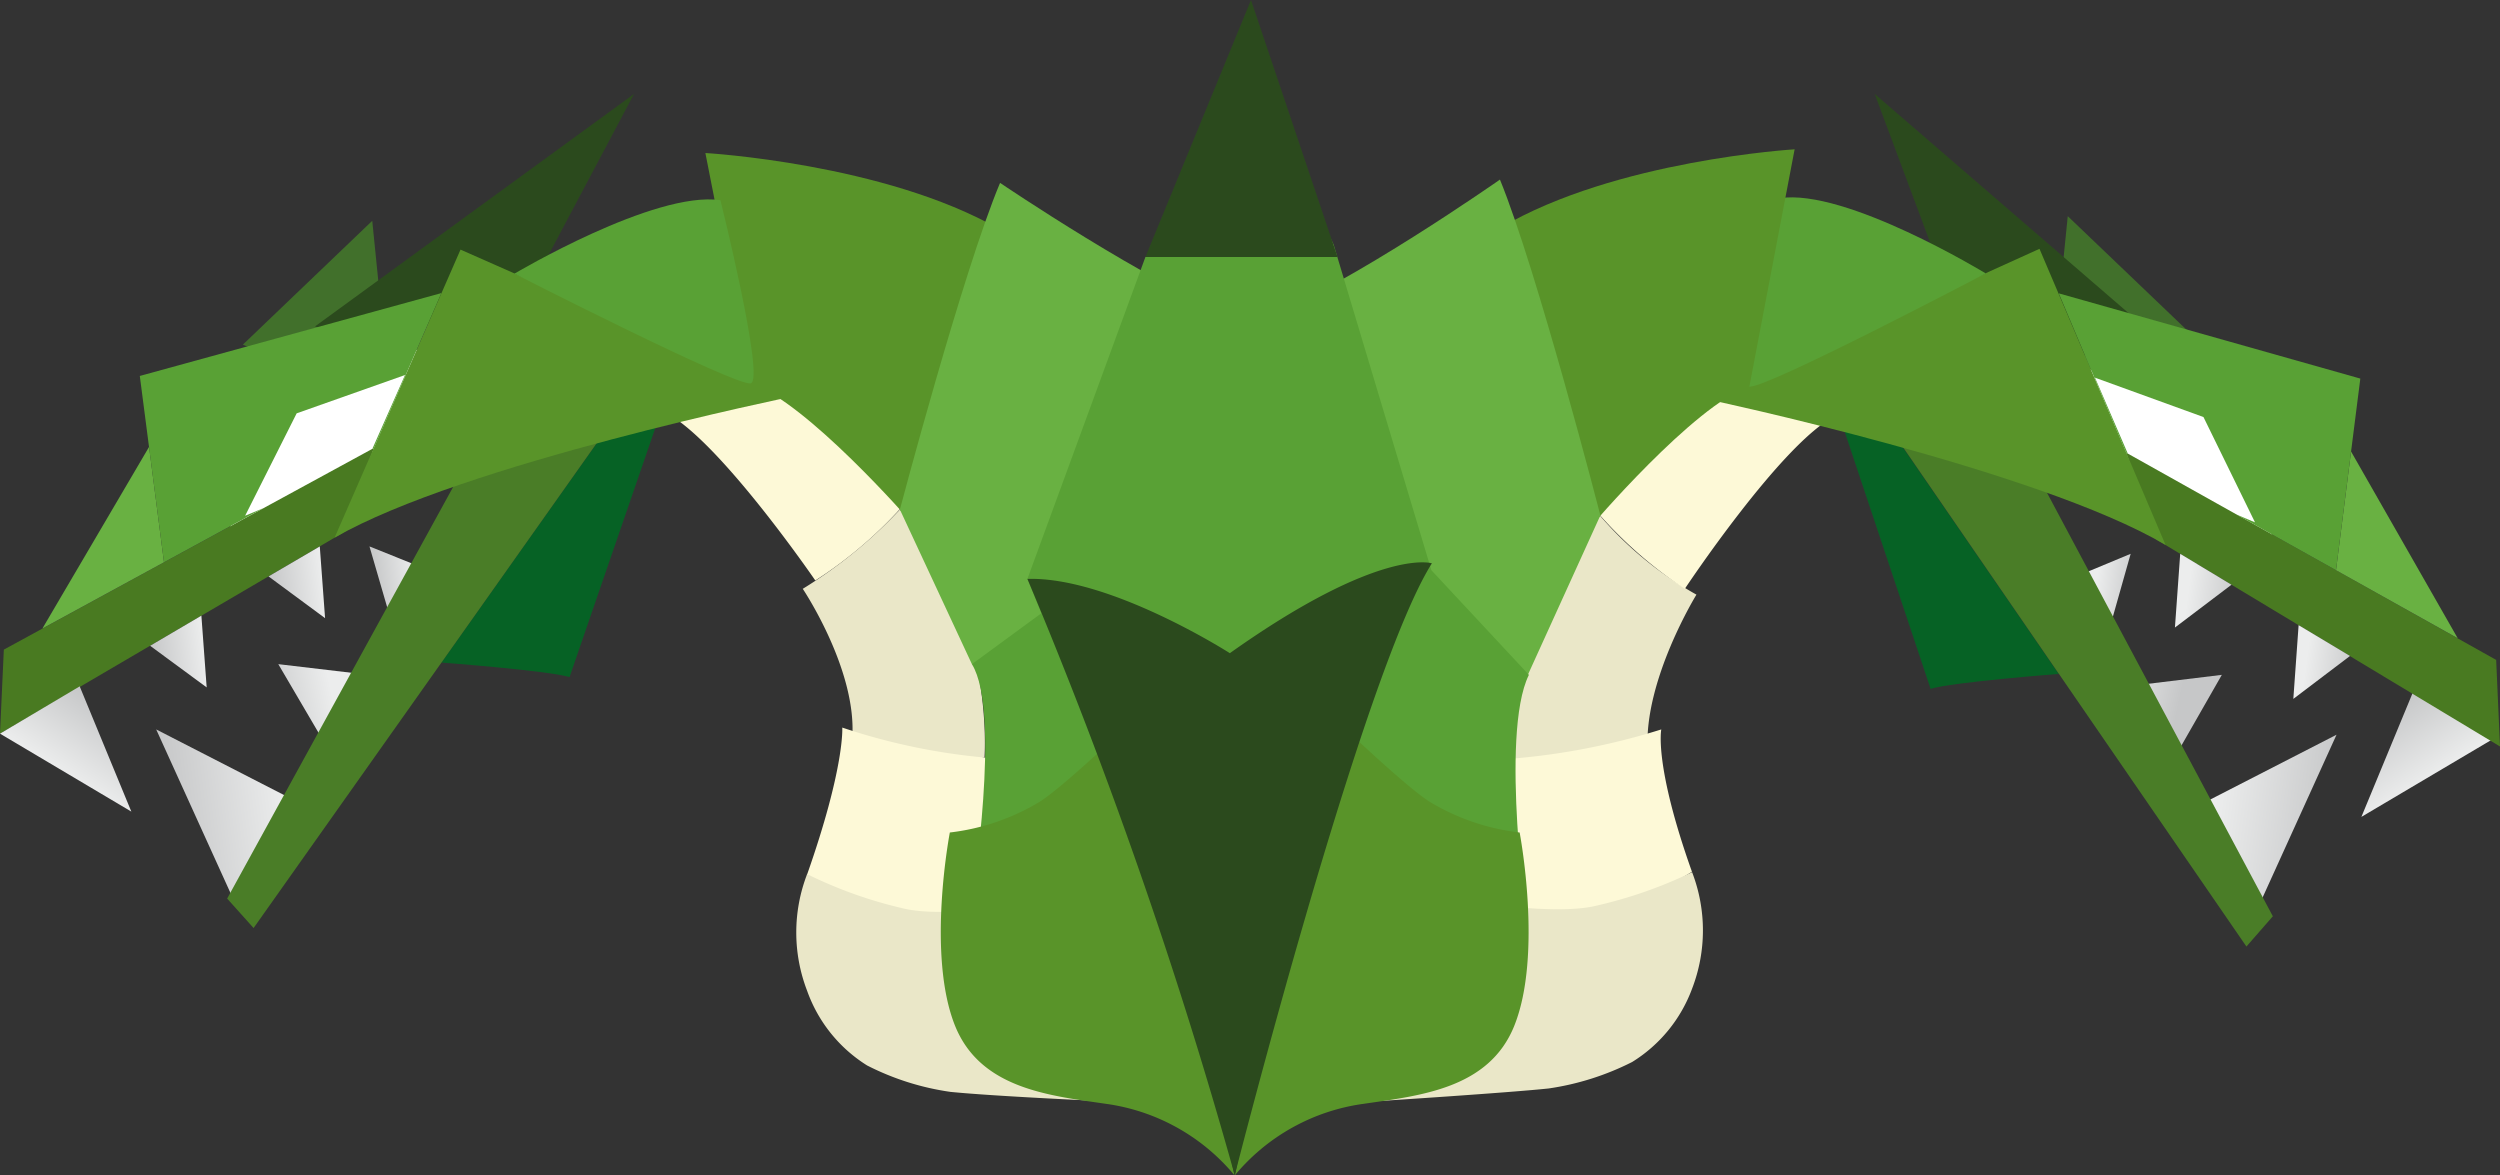<svg xmlns="http://www.w3.org/2000/svg" xmlns:xlink="http://www.w3.org/1999/xlink" viewBox="0 0 189.19 88.94"><rect x="0" y="0" width="189.19" height="88.94" fill="#333333" stroke="none"/><defs><style>.cls-1{fill:#fff;}.cls-2{fill:#eae7c8;}.cls-3{fill:#fdf9d7;}.cls-4{fill:url(#linear-gradient);}.cls-5{fill:#066225;}.cls-6{fill:url(#linear-gradient-2);}.cls-7{fill:url(#linear-gradient-3);}.cls-8{fill:url(#linear-gradient-4);}.cls-9{fill:url(#linear-gradient-5);}.cls-10{fill:#497a21;}.cls-11{fill:#69b142;}.cls-12{fill:#41702b;}.cls-13{fill:#2b4a1d;}.cls-14{fill:url(#linear-gradient-6);}.cls-15{fill:url(#linear-gradient-7);}.cls-16{fill:#4a7d27;}.cls-17{fill:#599429;}.cls-18{fill:#59a135;}.cls-19{fill:url(#linear-gradient-8);}.cls-20{fill:url(#linear-gradient-9);}.cls-21{fill:url(#linear-gradient-10);}.cls-22{fill:url(#linear-gradient-11);}.cls-23{fill:url(#linear-gradient-12);}</style><linearGradient id="linear-gradient" x1="709.85" y1="104.85" x2="718.93" y2="104.85" gradientTransform="matrix(-0.99, -0.13, -0.13, 0.99, 893.38, 47.51)" gradientUnits="userSpaceOnUse"><stop offset="0" stop-color="#c6c7c8"/><stop offset="1" stop-color="#eceded"/></linearGradient><linearGradient id="linear-gradient-2" x1="-711.83" y1="-76.13" x2="-702.75" y2="-76.13" gradientTransform="translate(728.38 47.51) rotate(-7.24)" xlink:href="#linear-gradient"/><linearGradient id="linear-gradient-3" x1="-694.85" y1="-142.24" x2="-689.43" y2="-142.24" gradientTransform="matrix(0.98, -0.21, 0.21, 0.98, 730.94, 48.58)" xlink:href="#linear-gradient"/><linearGradient id="linear-gradient-4" x1="1441.38" y1="53.8" x2="1437.95" y2="59.07" gradientTransform="matrix(-1, 0, 0, 1, 1621.76, 0)" xlink:href="#linear-gradient"/><linearGradient id="linear-gradient-5" x1="-694.08" y1="-91.86" x2="-690.82" y2="-91.86" gradientTransform="translate(728.38 47.51) rotate(-7.24)" xlink:href="#linear-gradient"/><linearGradient id="linear-gradient-6" x1="978.15" y1="212.45" x2="983.57" y2="212.45" gradientTransform="matrix(-0.98, -0.21, -0.21, 0.98, 1168.49, 48.58)" xlink:href="#linear-gradient"/><linearGradient id="linear-gradient-7" x1="1002.51" y1="124.27" x2="1005.76" y2="124.27" gradientTransform="matrix(-0.99, -0.13, -0.13, 0.99, 1171.06, 47.51)" xlink:href="#linear-gradient"/><linearGradient id="linear-gradient-8" x1="985.07" y1="128.24" x2="989.21" y2="128.24" gradientTransform="matrix(-0.99, -0.13, -0.13, 0.99, 1171.06, 47.51)" xlink:href="#linear-gradient"/><linearGradient id="linear-gradient-9" x1="8.27" y1="53.39" x2="4.84" y2="58.66" gradientTransform="matrix(1, 0, 0, 1, 0, 0)" xlink:href="#linear-gradient"/><linearGradient id="linear-gradient-10" x1="994.64" y1="124.01" x2="998.78" y2="124.01" gradientTransform="matrix(-0.99, -0.13, -0.13, 0.99, 1171.06, 47.51)" xlink:href="#linear-gradient"/><linearGradient id="linear-gradient-11" x1="-711.49" y1="-88.05" x2="-707.36" y2="-88.05" gradientTransform="translate(728.38 47.51) rotate(-7.24)" xlink:href="#linear-gradient"/><linearGradient id="linear-gradient-12" x1="-701.94" y1="-92.12" x2="-697.81" y2="-92.12" gradientTransform="translate(728.38 47.51) rotate(-7.24)" xlink:href="#linear-gradient"/></defs><g id="Capa_2" data-name="Capa 2"><g id="Capa_2-2" data-name="Capa 2"><polygon class="cls-1" points="156.93 26.36 168.53 29.57 172.4 41.91 158.89 36.13 156.93 26.36"/><polygon class="cls-1" points="20.32 30.17 33.14 25.94 29.69 35.28 16.72 42.22 20.32 30.17"/><path class="cls-2" d="M120.5,38.32A26.86,26.86,0,0,0,128.38,45s-4,6.49-3.69,11.77c0,0-5.59,2.9-11.17,1.54C113.52,58.29,113.23,46.41,120.5,38.32Z"/><path class="cls-2" d="M68.1,38.56a35.43,35.43,0,0,1-7.35,6s4.07,6.06,3.75,11.2a14.1,14.1,0,0,0,10,1.56S75.36,46.43,68.1,38.56Z"/><path class="cls-3" d="M66.42,69.77c2.27.1,4.54.18,6.81.26A52.4,52.4,0,0,0,75,57.37a47.36,47.36,0,0,1-11.26-2.31s.2,3-2.68,11.17Z"/><path class="cls-3" d="M121.6,69.91c-2.27.1-4.54.18-6.81.26A52.4,52.4,0,0,1,113,57.51a52,52,0,0,0,12.72-2.31s-.57,2.65,2.32,10.77Z"/><polygon class="cls-4" points="167.02 60.63 176.82 55.6 171.17 68.04 167.02 60.63"/><path class="cls-5" d="M33.4,50.14s8.06.6,9.7,1.1L49.76,31.9l-4.11.94Z"/><polygon class="cls-6" points="21.62 60.23 11.82 55.2 17.47 67.64 21.62 60.23"/><polygon class="cls-7" points="26.73 50.93 21.06 50.26 24.24 55.68 26.73 50.93"/><polygon class="cls-8" points="188.65 55.93 178.7 61.82 182.62 52.34 188.65 55.93"/><polygon class="cls-9" points="31.42 42.74 27.96 41.35 29.38 46.23 31.42 42.74"/><polygon class="cls-10" points="0.29 49.16 0 55.52 26 40.29 28.3 33.9 0.29 49.16"/><polygon class="cls-11" points="3.21 47.56 11.28 33.82 12.41 42.55 3.21 47.56"/><path class="cls-3" d="M59.79,29.34s6.47,4.3,8.91,8.51a32.39,32.39,0,0,1-7,6.08s-7.3-10.66-11.35-12.71Z"/><polygon class="cls-12" points="166.28 25.73 156.48 16.36 155.51 25.99 159.25 28.73 166.28 25.73"/><polygon class="cls-13" points="162.5 24.92 141.87 7.11 150.45 30.11 154.01 24.7 157.28 27.17 162.5 24.92"/><polygon class="cls-14" points="162.46 51.76 168.14 51.07 164.95 56.65 162.46 51.76"/><polygon class="cls-15" points="157.78 43.35 161.24 41.91 159.82 46.93 157.78 43.35"/><polygon class="cls-10" points="188.9 49.94 189.19 56.49 163.19 40.83 160.89 34.25 188.9 49.94"/><polygon class="cls-11" points="185.99 48.3 177.92 34.17 176.78 43.15 185.99 48.3"/><path class="cls-5" d="M155.8,51s-8.07.62-9.7,1.13L139.44,32.2l4.11,1Z"/><path class="cls-16" d="M154.37,36.28,172,69.34l-2,2.29L143.55,33.17S153.64,34.92,154.37,36.28Z"/><path class="cls-3" d="M129.41,29.57s-6.47,4.41-8.91,8.75a32.45,32.45,0,0,0,7,6.24s7.3-11,11.35-13.06Z"/><path class="cls-17" d="M163.88,41.24l-9.54-22.41L129.21,30.22S154.16,35.5,163.88,41.24Z"/><polygon class="cls-12" points="18.38 26.08 28.17 16.71 29.14 26.34 25.4 29.08 18.38 26.08"/><polygon class="cls-13" points="23.84 24.7 47.98 7.11 35.89 29.89 32.33 24.48 29.06 26.95 23.84 24.7"/><path class="cls-18" d="M150.27,20.69S139.66,14.22,134.68,15c0,0-3.4,14-2.29,14.25S150.27,20.69,150.27,20.69Z"/><path class="cls-17" d="M135.81,11.3s-13.56.81-22.24,5.93c0,0,5.09,15.12,6.74,22.71,0,0,7.83-9.24,12.08-10.71Z"/><path class="cls-11" d="M121.11,39s-4.78-18.53-7.6-25.41c0,0-11.42,8-17.77,10.42,0,0,9.22,26.06,19.91,27Z"/><path class="cls-18" d="M108.32,43.15l-7.4-24.65s-3.34-7.61-6.71.65c-3.79,9.31-8.35,24.54-8,26.44,0,0,28.71,20.2,29.12,22.68s-1.89-12.63.37-17.2"/><polygon class="cls-19" points="177.84 49.64 173.55 52.89 173.95 47.31 177.84 49.64"/><polygon class="cls-20" points="0 55.52 9.94 61.42 6.03 51.94 0 55.52"/><polygon class="cls-21" points="168.87 44.25 164.59 47.49 164.99 41.91 168.87 44.25"/><path class="cls-16" d="M34.83,35.87,17.19,68l2,2.23L45.65,32.84S35.55,34.54,34.83,35.87Z"/><polygon class="cls-18" points="155.8 22.2 160.89 34.25 161.02 34.32 158.54 28.58 166.75 31.56 170.65 39.53 169.25 38.94 176.78 43.15 178.62 28.65 155.8 22.2"/><path class="cls-17" d="M25.32,40.69l9.53-21.8L60,30S35,35.11,25.32,40.69Z"/><path class="cls-17" d="M53.38,11.58s13.56.78,22.24,5.76c0,0-5.09,14.71-6.74,22.09,0,0-7.83-9-12.07-10.42Z"/><path class="cls-11" d="M68.1,38.56s4.76-18,7.58-24.72c0,0,11.42,7.73,17.77,10.12,0,0-9.21,25.35-19.9,26.3Z"/><path class="cls-18" d="M38.93,20.71s10.6-6.3,15.59-5.56c0,0,3.39,13.6,2.29,13.86S38.93,20.71,38.93,20.71Z"/><path class="cls-18" d="M77.75,43.81l8.93-24.36s7.95-2.42,6.81,3c-1.71,8.11,7,25.27,6.68,26.86,0,0-15.53,8.33-15.9,10.34s-2-5.91-4-9.61"/><path class="cls-18" d="M79.06,46.22,94.55,9.93s7.24,33.3,9.65,37.55c0,0-29.93,16.87-30.35,18.89s2-12.41-.3-16.11"/><polygon class="cls-22" points="11.36 48.87 15.64 52.02 15.24 46.59 11.36 48.87"/><polygon class="cls-23" points="20.32 43.62 24.6 46.78 24.2 41.35 20.32 43.62"/><polygon class="cls-18" points="10.58 28.45 12.41 42.55 19.94 38.45 18.55 39.03 22.45 31.28 30.65 28.38 28.18 33.96 28.3 33.9 33.4 22.18 10.58 28.45"/><polygon class="cls-13" points="94.67 0 86.68 19.45 101.22 19.45 94.67 0"/><path class="cls-2" d="M123.51,80.37a20.48,20.48,0,0,1-6.31,2c-3,.32-12.63.94-12.63.94s6.68-4.27,8.16-8.22a17.92,17.92,0,0,0,.91-6.56s4.75.63,7.2,0A33.93,33.93,0,0,0,128.05,66a12.26,12.26,0,0,1,0,8.82A11,11,0,0,1,123.51,80.37Z"/><path class="cls-2" d="M65.62,80.63a20.07,20.07,0,0,0,6.31,2c3.31.33,11.12.68,10.89.67,0,0-4.94-4-6.41-8a17.86,17.86,0,0,1-.92-6.57s-4.75.63-7.2,0a33.28,33.28,0,0,1-7.21-2.58,12.28,12.28,0,0,0,0,8.83A11,11,0,0,0,65.62,80.63Z"/><path class="cls-17" d="M83.67,83.53a15.36,15.36,0,0,1,9.75,5.41s-1.67-8.23-3-13c-1.51-5.43-3.75-22.31-3.75-22.31s-6,5.8-8,7.05A16.92,16.92,0,0,1,71.88,63s-1.78,9.23.4,14.64C74.21,82.4,79.42,82.91,83.67,83.53Z"/><path class="cls-17" d="M103.21,83.53a15.37,15.37,0,0,0-9.76,5.41s1.68-8.23,3-13c1.51-5.43,3.75-22.31,3.75-22.31s6,5.8,8,7.05A16.94,16.94,0,0,0,115,63s1.77,9.23-.41,14.64C112.67,82.4,107.46,82.91,103.21,83.53Z"/><path class="cls-13" d="M77.75,43.81A380.5,380.5,0,0,1,93.44,88.94s9.67-38,14.92-46.31c0,0-3.91-1.28-15.29,6.8C93.07,49.43,84,43.62,77.75,43.81Z"/></g></g></svg>